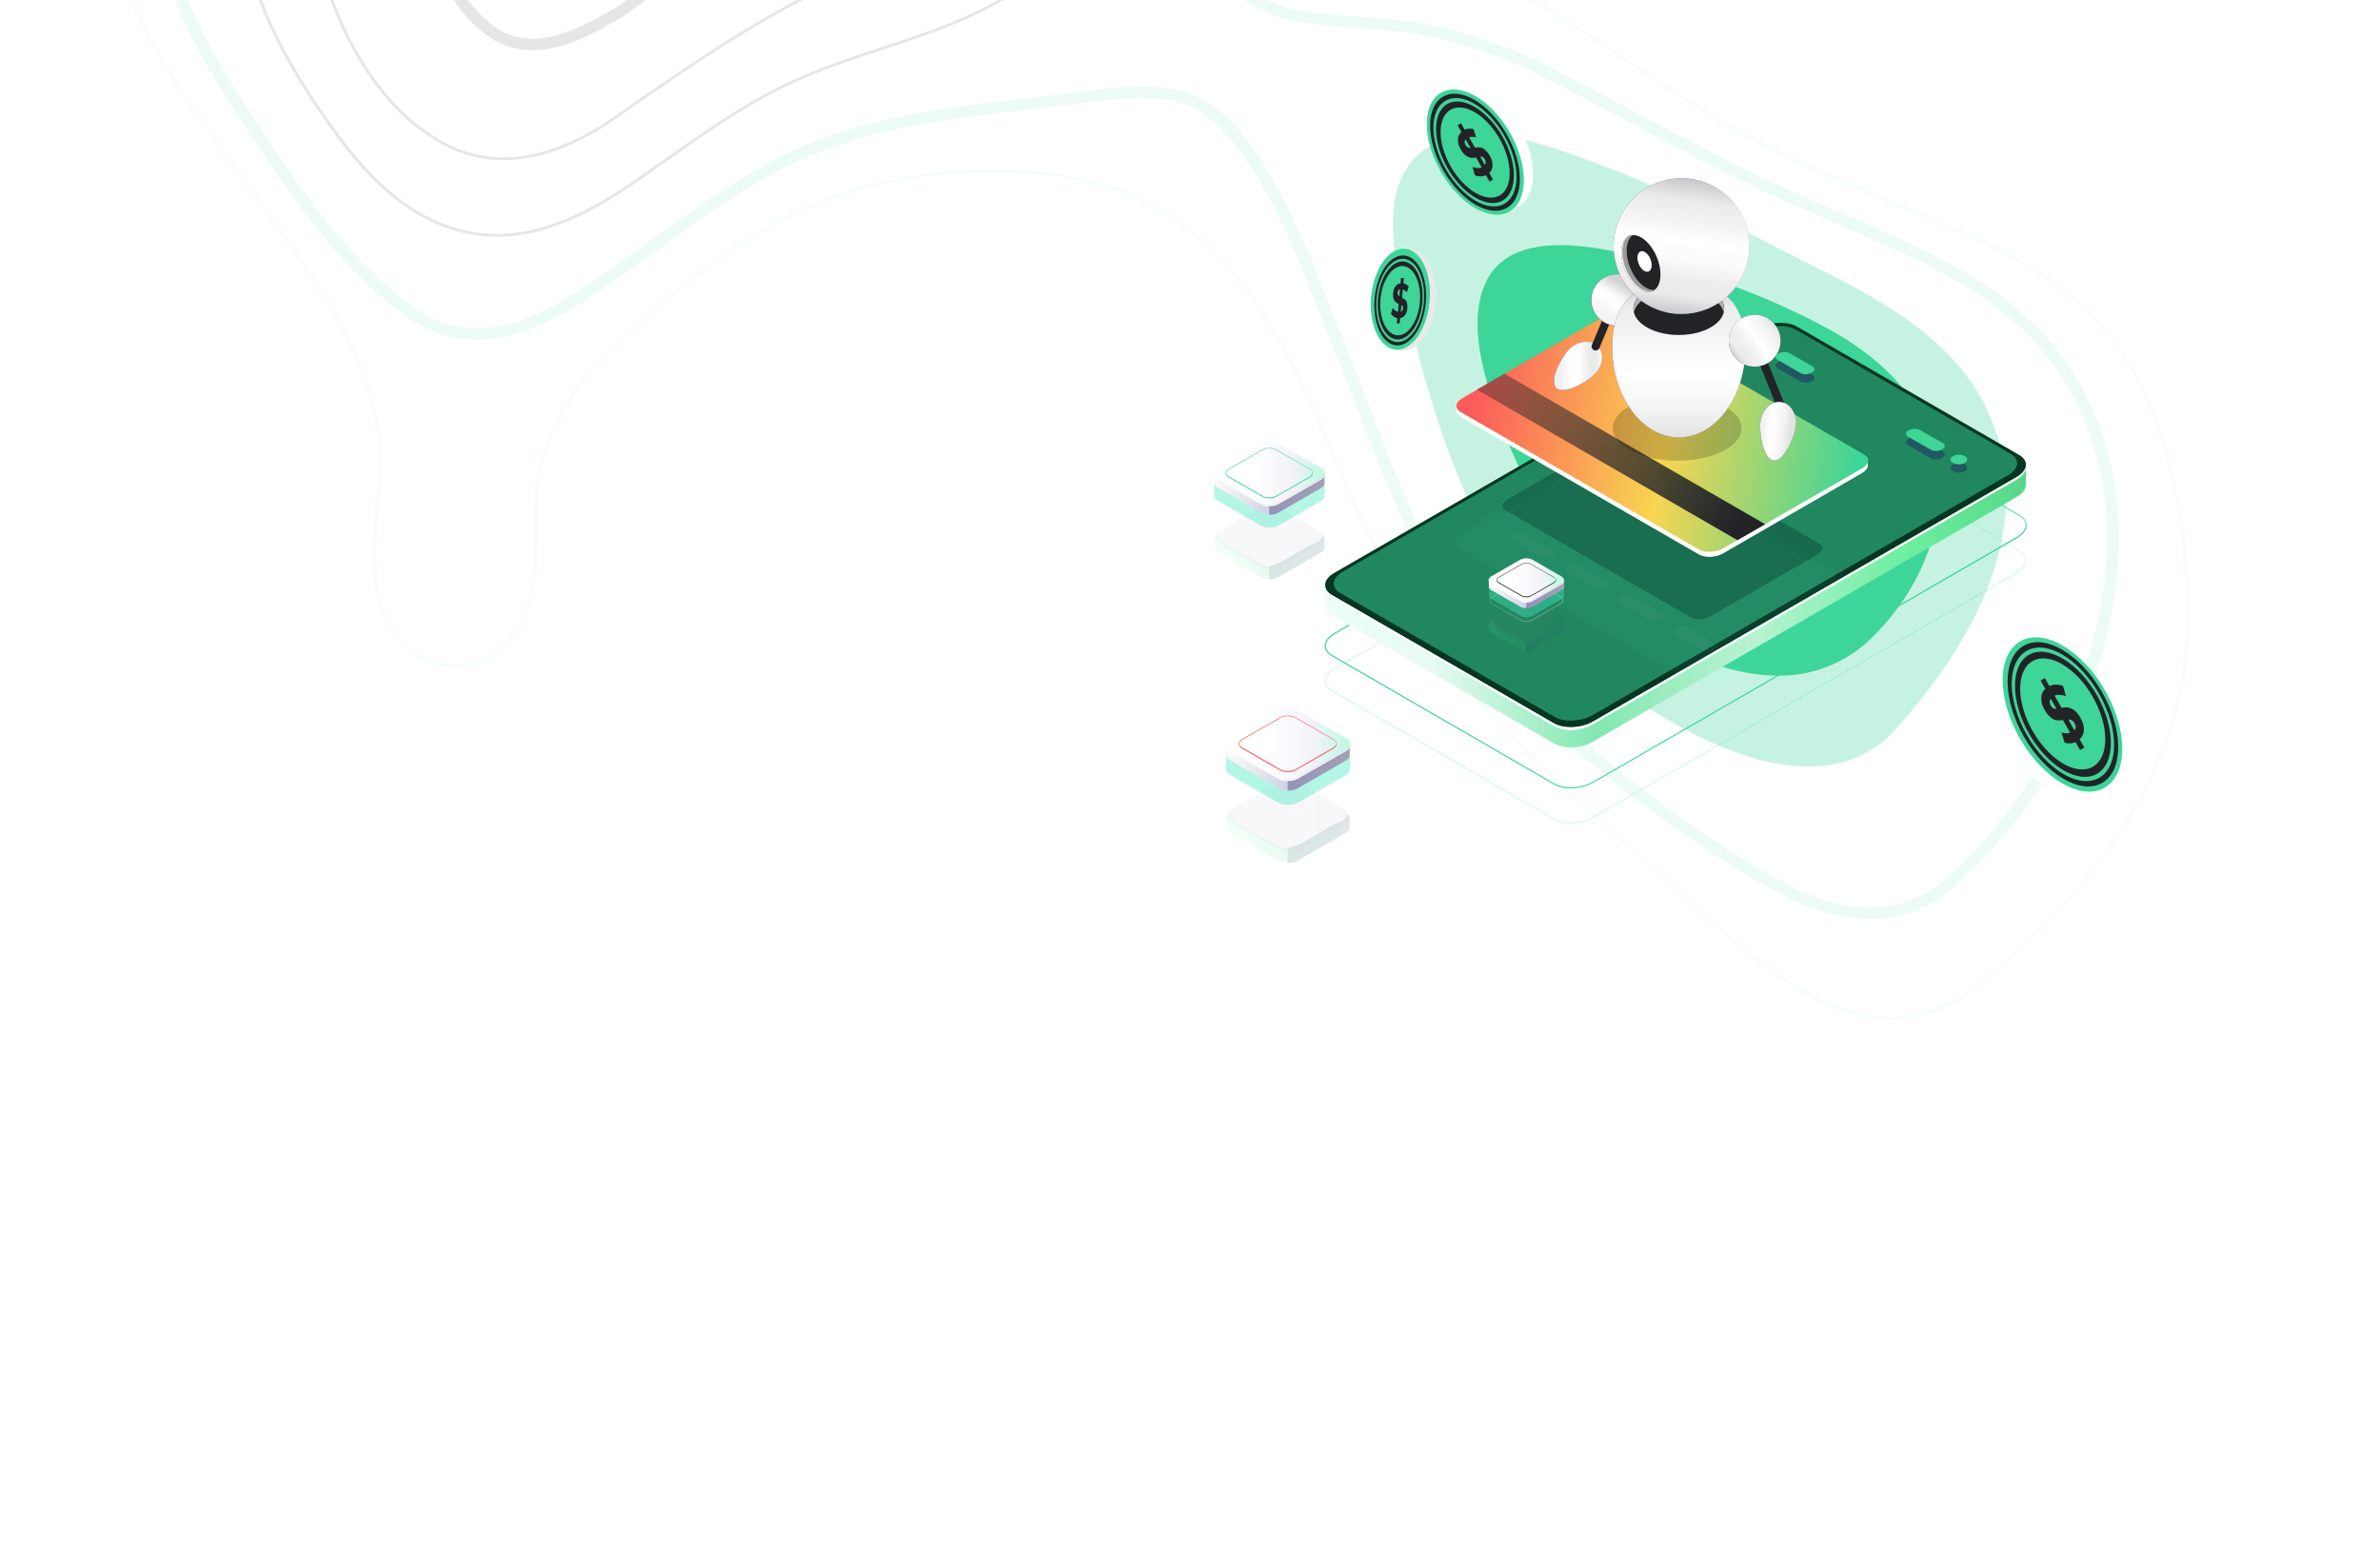 <svg width="1829" height="1192" viewBox="0 0 1829 1192" fill="none" xmlns="http://www.w3.org/2000/svg">
    <path fill-rule="evenodd" clip-rule="evenodd" d="M475.361 4.436C494.698 -10.01 515.138 -23.655 534.914 -36.837C556.818 -51.422 579.455 -66.516 600.495 -82.665C621.266 -98.607 653.994 -131.8 639.88 -174.975C637.545 -182.113 634.266 -189.209 630.117 -196.017C598.577 -247.784 516.78 -283.329 451.5 -273.642C366.335 -260.986 338.403 -157.399 335.324 -98.182C334.036 -73.329 336.295 -37.464 354.433 -7.694C361.193 3.401 369.748 12.822 379.818 20.277C408.43 41.439 444.118 23.239 475.361 4.436ZM638.034 -200.378C638.048 -200.355 638.048 -200.355 638.048 -200.355C642.539 -192.983 646.085 -185.322 648.613 -177.577C664.331 -129.534 628.806 -93.298 606.229 -75.972C584.943 -59.64 562.183 -44.458 540.168 -29.783C520.43 -16.622 500.016 -3.021 480.822 11.327L480.444 11.583C454.209 27.38 410.307 53.841 374.16 27.091C363.158 18.94 353.85 8.704 346.503 -3.355C327.271 -34.919 324.841 -72.551 326.196 -98.548C329.405 -160.397 359.123 -268.659 450.142 -282.164C518.771 -292.359 604.822 -254.889 638.034 -200.378Z" fill="black" fill-opacity="0.1"/>
    <path fill-rule="evenodd" clip-rule="evenodd" d="M1081.8 464.626C1087.38 473.795 1093.21 482.644 1099.15 490.888C1139.52 547.154 1190.26 594.316 1234.59 633.027C1248.68 645.321 1262.76 658.394 1276.39 671.024C1309.17 701.447 1343.08 732.893 1380.91 757.558C1412.47 778.122 1460.42 795.816 1509.65 763.295C1588.83 702.604 1682.75 602.162 1680.25 468.467C1678.92 397.95 1665.38 337.396 1640.04 288.469C1638.18 284.887 1636.18 281.31 1634.07 277.852C1609.14 236.922 1567.37 204.921 1502.63 177.14C1488.9 171.26 1474.92 165.459 1461.43 159.835C1415.15 140.609 1367.29 120.729 1323.11 94.854C1299.57 81.045 1276.46 65.486 1254.12 50.442C1222.41 29.087 1189.64 6.998 1154.98 -10.429C1139.43 -18.258 1123.01 -25.416 1107.16 -32.337C1066.46 -50.088 1024.37 -68.436 992.192 -100.008C975.688 -116.185 960.934 -135.297 945.809 -160.12C934.169 -179.225 923.714 -199.433 913.612 -218.994C906.219 -233.253 898.608 -248.006 890.65 -262.025C887.272 -267.999 884.044 -273.502 880.791 -278.841C859.124 -314.403 823.582 -364.447 765.465 -388.344C727.419 -403.978 685.443 -409.196 644.823 -414.226C629.144 -416.17 612.934 -418.189 597.218 -420.775C580.846 -423.476 564.23 -426.579 548.154 -429.591C502.937 -438.069 456.17 -446.835 409.241 -447.336C347.174 -447.97 291.914 -422.356 245.04 -371.189C202.76 -325.047 161.646 -271.533 122.825 -212.124C90.392 -162.469 77.347 -113.523 84.089 -66.601C89.787 -26.891 105.06 12.307 132.145 56.762C149.786 85.716 170.647 113.997 190.835 141.359C210.926 168.607 231.709 196.781 249.205 225.498C255.504 235.836 260.973 245.542 265.947 255.211C280.535 283.63 289.101 309.46 292.102 334.141C294.375 352.863 292.636 371.773 290.954 390.067C289.878 401.87 288.758 414.082 288.73 426.102C288.67 449.481 292.804 467.66 301.344 481.677C304.954 487.603 309.415 492.856 314.623 497.284C335.907 515.405 364.174 515.238 384.963 496.843C410.604 474.173 410.7 435.861 410.761 402.048C410.783 394.976 410.803 388.3 411.053 381.973C412.812 337.213 438.535 293.356 489.672 247.886C533.066 209.283 592.063 162.519 663.648 143.251C725.049 126.737 791.847 125.83 846.904 140.781C898.306 154.726 940.719 190.092 976.557 248.912C997.528 283.332 1013.8 321.364 1026.89 351.927C1042.9 389.335 1059.49 428.013 1081.8 464.626ZM1636.04 276.764C1636.04 276.764 1636.04 276.764 1636.05 276.773C1638.18 280.276 1640.22 283.881 1642.1 287.511C1667.6 336.716 1681.2 397.587 1682.53 468.412C1685.06 602.979 1590.66 703.981 1511.01 765.023C1460.64 798.302 1411.75 780.291 1379.6 759.338C1341.61 734.578 1307.63 703.062 1274.78 672.565C1261.16 659.956 1247.09 646.891 1233.03 634.615C1188.63 595.814 1137.75 548.557 1097.24 492.11C1091.29 483.811 1085.42 474.93 1079.81 465.713C1057.42 428.975 1040.82 390.219 1024.76 352.737C1011.71 322.249 995.464 284.294 974.569 250C939.039 191.684 897.079 156.643 846.262 142.863C791.597 128.014 725.267 128.911 664.264 145.327C593.158 164.461 534.439 211.014 491.232 249.445C440.563 294.511 415.078 337.882 413.334 382.04C413.093 388.332 413.072 394.989 413.05 402.042C412.972 436.289 412.893 475.106 386.525 498.422C364.803 517.613 335.293 517.808 313.079 498.891C307.701 494.308 303.084 488.883 299.356 482.765C290.612 468.414 286.389 449.879 286.445 426.116C286.461 413.993 287.591 401.736 288.683 389.895C290.352 371.707 292.074 352.915 289.833 334.414C286.861 309.963 278.382 284.383 263.892 256.167C258.955 246.557 253.496 236.866 247.228 226.579C229.777 197.937 209.016 169.8 188.942 142.582C168.745 115.205 147.844 86.878 130.157 57.849C102.919 13.143 87.558 -26.305 81.826 -66.303C75.018 -113.712 88.164 -163.159 120.872 -213.26C159.758 -272.774 200.953 -326.382 243.31 -372.605C290.659 -424.27 346.499 -450.142 409.283 -449.485C456.409 -448.994 503.284 -440.217 548.612 -431.72C564.667 -428.707 581.286 -425.596 597.626 -422.907C613.289 -420.321 629.492 -418.318 645.143 -416.379C685.913 -411.312 728.05 -406.094 766.372 -390.314C825.134 -366.166 860.934 -315.73 882.755 -279.916C886.018 -274.561 889.274 -269.045 892.67 -263.061C900.626 -248.992 908.274 -234.229 915.654 -219.943C925.757 -200.432 936.203 -180.239 947.797 -161.208C962.831 -136.533 977.463 -117.572 993.835 -101.491C1025.73 -70.221 1067.61 -51.953 1108.13 -34.291C1124.02 -27.361 1140.46 -20.196 1156.07 -12.344C1190.85 5.168 1223.69 27.292 1255.47 48.677C1277.78 63.707 1300.83 79.235 1324.34 93.007C1368.39 118.813 1416.15 138.664 1462.35 157.872C1475.88 163.471 1489.85 169.299 1503.58 175.186C1568.77 203.155 1610.86 235.435 1636.04 276.764Z" fill="#3DD598" fill-opacity="0.05"/>
    <path fill-rule="evenodd" clip-rule="evenodd" d="M1487.64 681.485C1572.79 610.525 1624.28 499.529 1618.76 398.655C1616.67 360.745 1605.8 324.609 1587.27 294.193C1575.76 275.3 1561.31 258.486 1544.31 244.242C1506.57 212.545 1458.61 191.99 1412.22 172.089C1398.85 166.363 1385.02 160.435 1371.79 154.378C1330.05 135.282 1289.02 113.419 1249.34 92.268C1227.57 80.68 1205.07 68.684 1182.77 57.32C1156.12 43.745 1126.85 33.697 1095.78 27.436C1078.73 23.993 1060.86 22.682 1043.57 21.405C1027.75 20.238 1011.39 19.02 995.392 16.2C967.833 11.322 946.287 -4.421 929.532 -31.92C918.462 -50.09 910.8 -70.796 903.385 -90.798C900.618 -98.29 897.978 -105.349 895.247 -112.16C878.5 -153.621 861.206 -196.499 837.55 -235.325C825.961 -254.345 813.88 -270.759 800.639 -285.502C779.183 -309.383 754.984 -328.173 728.681 -341.353C710.024 -350.707 689.32 -356.337 669.328 -361.774C659.298 -364.503 648.95 -367.335 638.881 -370.595C621.163 -376.339 602.046 -379.533 583.534 -382.623C573.265 -384.354 562.64 -386.127 552.347 -388.318C548.499 -389.162 544.637 -389.979 540.773 -390.804C512.111 -396.992 482.449 -403.383 452.814 -406.385C407.385 -411.005 342.296 -407.307 290.207 -363.47C251.367 -330.778 223.246 -286.856 196.054 -244.379C190.908 -236.336 185.577 -228.004 180.31 -219.993C152.555 -177.662 124.567 -127.076 127.641 -72.6C129.955 -31.164 144.976 10.254 176.317 61.694C181.645 70.438 187.655 79.836 194.713 90.455L198.475 96.121C231.885 146.409 266.421 198.418 316.136 234.962C367.306 272.593 418.451 242.728 466.468 208.922C475.861 202.313 485.53 195.287 494.888 188.511C537.843 157.375 582.246 125.181 631.735 106.559C680.971 88.027 735.285 81.769 787.819 75.745C796.952 74.685 806.065 73.635 815.064 72.529C819.121 72.026 823.212 71.494 827.349 70.957C850.041 67.973 873.495 64.897 896.18 67.588C927.657 71.319 946.687 92.019 961.14 111.781C965.729 118.049 970.232 124.809 974.536 131.875C993.896 163.65 1007.69 199.012 1021.02 233.196C1024.9 243.139 1028.91 253.424 1032.97 263.328C1039.67 279.756 1046.18 296.68 1052.49 313.024C1068.52 354.662 1085.11 397.68 1106.5 437.383C1109.68 443.324 1113.11 449.287 1116.66 455.113C1142.87 498.136 1178.19 537.818 1224.59 576.444C1274.92 618.316 1321.47 650.912 1366.89 676.104C1414.3 702.402 1454.93 704.21 1487.64 681.485ZM1595.25 289.815L1595.25 289.824C1614.49 321.396 1625.79 358.844 1627.94 398.088C1630.77 450.041 1619.38 504.854 1594.97 556.622C1571.15 607.188 1536.06 652.633 1493.5 688.042L1493.19 688.285C1457.2 713.409 1413.1 711.81 1362.14 683.554C1316.22 658.085 1269.21 625.169 1218.46 582.933C1171.3 543.696 1135.38 503.32 1108.67 459.484C1105.05 453.532 1101.56 447.433 1098.28 441.375C1076.66 401.208 1059.97 357.939 1043.83 316.077C1037.56 299.752 1031.05 282.883 1024.37 266.524C1020.3 256.558 1016.29 246.241 1012.4 236.268C999.188 202.412 985.529 167.399 966.548 136.245C962.365 129.38 957.989 122.827 953.541 116.748C940.228 98.522 922.82 79.469 894.906 76.157C873.415 73.612 850.579 76.606 828.5 79.501C824.338 80.042 820.204 80.587 816.12 81.086C807.096 82.195 797.983 83.245 788.8 84.304C736.864 90.277 683.147 96.445 635.05 114.571C586.766 132.75 542.887 164.559 500.439 195.328C491.052 202.121 481.356 209.162 471.903 215.803C423.259 250.071 366.658 283.158 310.41 241.804C259.448 204.324 224.49 151.688 190.673 100.774L186.903 95.113C179.788 84.407 173.713 74.897 168.331 66.063C136.251 13.411 120.866 -29.17 118.458 -72.025C115.271 -128.875 143.989 -180.975 172.503 -224.442C177.744 -232.438 183.058 -240.731 188.204 -248.755C215.753 -291.782 244.238 -336.288 284.126 -369.869C327.388 -406.272 386.117 -421.86 453.936 -414.969C484.104 -411.913 514.013 -405.45 542.959 -399.22C546.791 -398.407 550.655 -397.581 554.502 -396.746C564.583 -394.607 575.099 -392.844 585.274 -391.141C604.11 -387.981 623.608 -384.71 641.981 -378.772C651.841 -375.565 662.091 -372.768 671.997 -370.07C692.454 -364.502 713.602 -358.731 733.088 -348.992C760.398 -335.297 785.52 -315.838 807.699 -291.15C821.307 -275.976 833.689 -259.155 845.544 -239.698C869.556 -200.288 886.982 -157.107 903.842 -115.323C906.625 -108.392 909.264 -101.284 912.062 -93.74C919.357 -74.106 926.885 -53.781 937.536 -36.299C953.114 -10.731 972.084 3.255 997.225 7.701C1012.73 10.451 1028.86 11.641 1044.44 12.791C1062.01 14.09 1080.19 15.432 1097.85 18.988C1129.77 25.416 1159.83 35.757 1187.23 49.72C1209.62 61.125 1232.16 73.13 1253.96 84.74C1293.52 105.824 1334.44 127.621 1375.91 146.612C1389.04 152.617 1402.83 158.517 1416.13 164.231C1463.14 184.382 1511.73 205.221 1550.5 237.763C1568.2 252.618 1583.26 270.136 1595.25 289.815Z" fill="#3DD598" fill-opacity="0.1"/>
    <path fill-rule="evenodd" clip-rule="evenodd" d="M231.414 60.539C240.253 75.046 250.39 89.95 262.384 106.082C294.658 149.478 328.583 173.211 366.116 178.635C412.205 185.281 454.697 161.045 486.569 139.198C494.951 133.425 503.336 127.533 511.446 121.82C545.84 97.564 578.327 74.679 617.459 57.927C637.003 49.549 657.666 42.733 677.654 36.149C714.129 24.134 751.844 11.688 783.813 -10.607C858.174 -76.813 801.426 -184.632 782.253 -216.101C780.003 -219.794 777.667 -223.46 775.294 -227.017C710.439 -324.221 584.552 -357.014 495.499 -373.233C419.937 -386.983 364.166 -376.614 319.98 -340.603C275.715 -304.559 243.059 -248.622 216.951 -198.66C188.987 -145.141 179.968 -88.875 190.872 -35.983C197.16 -5.486 210.42 26.082 231.414 60.539ZM784.239 -217.187C805.883 -181.662 819.458 -143.868 822.45 -110.816C826.28 -68.61 813.779 -34.349 785.269 -8.971C752.924 13.629 715.035 26.101 678.392 38.178C658.457 44.763 637.84 51.553 618.383 59.884C579.494 76.552 547.092 99.371 512.801 123.541C504.69 129.254 496.305 135.167 487.905 140.929C455.673 163.023 412.673 187.537 365.756 180.76C327.589 175.258 293.157 151.238 260.514 107.342C248.465 91.141 238.31 76.208 229.426 61.627C208.301 26.955 194.958 -4.835 188.624 -35.555C177.621 -88.926 186.711 -145.656 214.903 -199.616C241.118 -249.755 273.926 -305.924 318.483 -342.246C363.256 -378.717 419.642 -389.244 495.949 -375.338C585.418 -359.061 711.904 -326.081 777.237 -228.179C779.63 -224.584 781.975 -220.903 784.239 -217.187Z" fill="black" fill-opacity="0.1"/>
    <path fill-rule="evenodd" clip-rule="evenodd" d="M278.462 46.289C297.161 76.978 319.814 98.918 345.822 111.517C380.031 128.065 419.395 122.757 462.816 95.737C468.177 92.033 473.567 88.313 478.947 84.579C530.361 49.014 583.533 12.221 642.574 -14.988C701.556 -42.164 732.409 -74.905 736.891 -115.092C740.431 -146.625 733.721 -176.536 716.975 -204.022C667.197 -285.722 548.522 -319.553 513.309 -327.986C442.988 -344.821 391.746 -338.71 352.068 -308.765C312.254 -278.726 277.41 -225.983 256.459 -164.069C237.365 -107.679 237.479 -50.496 256.76 1.283C262.752 17.347 270.058 32.494 278.462 46.289ZM718.948 -205.13C718.962 -205.108 718.948 -205.13 718.962 -205.108C735.952 -177.222 742.749 -146.874 739.18 -114.89C734.591 -73.873 703.319 -40.567 643.57 -13.04C584.71 14.089 533.987 49.177 480.292 86.325C474.902 90.046 469.512 93.766 464.108 97.504C419.902 125.011 379.754 130.373 344.754 113.427C318.37 100.648 295.394 78.43 276.475 47.377C267.993 33.457 260.638 18.188 254.612 2.024C235.155 -50.213 235.038 -107.88 254.287 -164.709C275.355 -227.033 310.484 -280.15 350.645 -310.448C390.938 -340.849 442.806 -347.084 513.891 -330.084C549.29 -321.595 668.745 -287.527 718.948 -205.13Z" fill="black" fill-opacity="0.1"/>
    <path fill-rule="evenodd" clip-rule="evenodd" d="M1154.03 433.424C1154.97 434.962 1155.92 436.481 1156.87 438.007C1187.13 486.137 1232.8 526.917 1292.59 559.218C1360.85 596.105 1413.93 598.782 1450.32 567.213C1497.87 516.953 1571.42 417.814 1529.02 319.216C1526.34 313.002 1523.18 306.878 1519.61 301.031C1493.41 258.031 1446.7 230.789 1400.13 207.748C1384.72 200.13 1369.13 192.063 1354.08 184.263C1315.38 164.207 1275.4 143.47 1233.85 128.157C1231 127.119 1228.06 126.008 1225 124.862C1187.11 110.668 1135.21 91.217 1099.68 111.67C1054.28 137.82 1072.18 205.203 1084.01 249.797C1085.05 253.638 1086.02 257.293 1086.89 260.697C1098.65 306.826 1118.39 374.921 1154.03 433.424Z" fill="#3DD598" fill-opacity="0.29"/>
    <path fill-rule="evenodd" clip-rule="evenodd" d="M1205.87 424.468C1242.01 471.721 1304.45 521.4 1371.33 519.115C1394.95 518.291 1417.78 508.963 1435.59 492.839C1471.71 458.77 1491.68 414.352 1490.39 371.003C1489.66 346.106 1481.23 322.965 1465.35 302.199C1465.34 302.192 1465.34 302.192 1465.34 302.192C1451.38 283.934 1431.9 267.753 1407.48 254.096C1360.97 228.123 1300.66 206.024 1241.96 193.489C1187.85 181.952 1154.13 189.943 1141.7 217.247C1129.3 244.524 1137.65 279.038 1147.47 309.187C1157.51 340.077 1171.68 370.816 1189.58 400.569C1194.38 408.58 1199.87 416.619 1205.87 424.468Z" fill="#3DD598"/>
    <path fill-rule="evenodd" clip-rule="evenodd" d="M1379.92 391.719C1408.88 366.691 1403.93 332.725 1389.63 309.25C1385.51 302.486 1380.43 296.176 1374.56 290.465C1351.14 267.781 1300.09 240.758 1264.97 254.779C1254.31 259.031 1246.96 266.436 1243.1 276.784C1233.22 303.264 1248.33 341.092 1257.73 357.38C1258.22 358.221 1258.7 359.055 1259.21 359.878C1272.5 381.697 1291.37 397.026 1313.8 404.212C1337.9 411.946 1356.66 402.922 1378.39 392.465L1379.92 391.719Z" fill="black" fill-opacity="0.1"/>
    <path d="M1207.22 605.783C1202.4 605.783 1197.57 604.855 1194.23 602.815L1023.38 504.124C1020.04 502.083 1018 499.486 1018 496.332C1018 492.622 1020.78 489.097 1025.42 486.315L1351.17 298.394C1360.08 293.2 1373.44 292.643 1381.23 297.095L1552.08 395.786C1555.42 397.827 1557.46 400.424 1557.46 403.578C1557.46 407.288 1554.68 410.812 1550.04 413.595L1224.29 601.516C1219.28 604.299 1213.16 605.783 1207.22 605.783ZM1194.6 602.073C1202.03 606.339 1215.2 605.783 1223.92 600.774L1549.67 412.668C1554.12 410.07 1556.72 406.731 1556.72 403.392C1556.72 400.609 1555.05 398.198 1551.71 396.343L1380.86 297.652C1373.44 293.385 1360.26 293.942 1351.55 298.95L1025.98 487.057C1021.52 489.654 1018.93 492.993 1018.93 496.332C1018.93 499.115 1020.6 501.527 1023.94 503.382L1194.6 602.073Z" fill="#3DD598"/>
    <path d="M1207.22 632.783C1202.4 632.783 1197.57 631.855 1194.23 629.815L1023.38 531.124C1020.04 529.083 1018 526.486 1018 523.332C1018 519.622 1020.78 516.097 1025.42 513.315L1351.17 325.394C1360.08 320.2 1373.44 319.643 1381.23 324.095L1552.08 422.786C1555.42 424.827 1557.46 427.424 1557.46 430.578C1557.46 434.288 1554.68 437.812 1550.04 440.595L1224.29 628.516C1219.28 631.299 1213.16 632.783 1207.22 632.783ZM1194.6 629.073C1202.03 633.339 1215.2 632.783 1223.92 627.774L1549.67 439.668C1554.12 437.07 1556.72 433.731 1556.72 430.392C1556.72 427.609 1555.05 425.198 1551.71 423.343L1380.86 324.652C1373.44 320.385 1360.26 320.942 1351.55 325.95L1025.98 514.057C1021.52 516.654 1018.93 519.993 1018.93 523.332C1018.93 526.115 1020.6 528.527 1023.94 530.382L1194.6 629.073Z" fill="#3DD598" fill-opacity="0.21"/>
    <path d="M1556.78 357.227L1532.29 361.494L1380.92 274.119C1373.31 269.667 1360.14 270.223 1351.23 275.417L1061.65 442.376L1018.25 449.796V465.193C1018.25 467.976 1019.91 470.759 1023.44 472.614L1194.29 571.305C1201.9 575.757 1215.07 575.2 1223.97 570.006L1549.73 381.9C1554.37 379.117 1556.96 375.778 1556.96 372.439V357.227H1556.78Z" fill="url(#paint0_linear)"/>
    <path d="M1194.29 555.907L1023.44 457.216C1015.83 452.764 1016.76 445.158 1025.48 440.15L1351.23 252.229C1359.95 247.22 1373.31 246.663 1380.92 250.93L1551.77 349.621C1559.38 354.073 1558.45 361.679 1549.73 366.688L1223.97 554.609C1215.07 559.803 1201.9 560.36 1194.29 555.907Z" fill="#053622"/>
    <path d="M1549.54 366.689L1223.97 554.61C1215.26 559.618 1201.9 560.175 1194.29 555.908L1023.44 457.217C1020.47 455.548 1018.8 453.136 1018.43 450.724C1017.87 453.878 1019.54 457.032 1023.44 459.258L1194.29 557.949C1201.9 562.401 1215.07 561.844 1223.97 556.65L1549.73 368.544C1554.92 365.576 1557.33 361.494 1556.96 357.97C1556.41 361.123 1554 364.092 1549.54 366.689Z" fill="white"/>
    <path opacity="0.51" d="M1194.72 550.843L1029.99 455.677C1022.57 451.41 1023.5 443.99 1032.03 439.166L1351.66 254.585C1360.2 249.762 1373 249.205 1380.42 253.472L1545.15 348.638C1552.57 352.905 1551.64 360.325 1543.11 365.148L1223.48 549.73C1214.76 554.553 1201.96 555.11 1194.72 550.843Z" fill="#3DD598"/>
    <g opacity="0.3">
        <g opacity="0.3">
            <path opacity="0.3" d="M1435.58 455.89L1433.17 455.519C1432.98 455.334 1432.61 455.148 1432.43 454.963L1249.14 349.222C1244.32 346.44 1236.16 346.811 1230.59 349.964L1123.74 411.739C1122.26 412.481 1121.14 413.408 1120.4 414.522L1119.1 414.15V417.861C1119.1 419.53 1120.22 421.2 1122.26 422.498L1305.54 528.239C1310.36 531.021 1318.52 530.65 1324.09 527.497L1430.94 465.722C1433.91 463.867 1435.58 461.641 1435.4 459.6V455.89H1435.58Z" fill="#9FFFF8"/>
            <path opacity="0.3" d="M1305.72 524.343L1122.44 418.603C1117.62 415.82 1118.36 411.183 1123.74 408.029L1230.59 346.254C1235.97 343.101 1244.32 342.73 1249.14 345.512L1432.43 451.253C1437.25 454.035 1436.51 458.673 1431.13 461.827L1324.09 523.601C1318.71 526.755 1310.36 527.126 1305.72 524.343Z" fill="#42E8E0"/>
        </g>
        <g opacity="0.3">
            <path opacity="0.3" d="M1184.77 428.064L1162.14 415.078C1160.1 413.78 1160.29 411.739 1162.7 410.255C1165.11 408.771 1168.82 408.771 1170.86 409.884L1193.49 422.87C1195.53 424.168 1195.35 426.209 1192.93 427.693C1190.52 429.177 1187 429.177 1184.77 428.064Z" fill="white"/>
            <path opacity="0.3" d="M1226.51 452.18L1203.88 439.195C1201.84 437.896 1202.02 435.856 1204.44 434.371C1206.85 432.887 1210.56 432.887 1212.6 434L1235.23 446.986C1237.27 448.285 1237.09 450.325 1234.67 451.809C1232.45 453.293 1228.74 453.293 1226.51 452.18Z" fill="white"/>
            <path opacity="0.3" d="M1268.25 476.297L1245.62 463.311C1243.58 462.012 1243.76 459.972 1246.18 458.488C1248.59 457.004 1252.3 457.004 1254.34 458.117L1276.97 471.102C1279.01 472.401 1278.83 474.441 1276.41 475.926C1274.19 477.224 1270.48 477.41 1268.25 476.297Z" fill="white"/>
            <path opacity="0.3" d="M1310.18 500.413L1287.54 487.427C1285.5 486.129 1285.69 484.088 1288.1 482.604C1290.51 481.12 1294.22 481.12 1296.26 482.233L1318.9 495.219C1320.94 496.517 1320.75 498.558 1318.34 500.042C1315.93 501.34 1312.22 501.526 1310.18 500.413Z" fill="white"/>
        </g>
    </g>
    <path opacity="0.4" d="M1509.97 362.023C1507.37 363.507 1503.29 363.507 1500.88 362.023C1498.28 360.539 1498.28 358.127 1500.88 356.829C1503.48 355.345 1507.56 355.345 1509.97 356.829C1512.38 358.313 1512.38 360.725 1509.97 362.023Z" fill="#24126A"/>
    <path opacity="0.4" d="M1475.28 336.794L1493.09 346.997C1495.31 348.296 1494.94 350.522 1492.53 351.82C1489.93 353.305 1486.22 353.49 1484 352.191L1466.19 341.988C1463.96 340.69 1464.33 338.464 1466.74 337.165C1469.16 335.681 1473.05 335.496 1475.28 336.794Z" fill="#24126A"/>
    <path opacity="0.4" d="M1375.1 277.802L1392.91 288.005C1395.14 289.303 1394.77 291.529 1392.36 292.828C1389.76 294.312 1386.05 294.497 1383.82 293.199L1366.01 282.996C1363.79 281.697 1364.16 279.471 1366.57 278.173C1368.98 276.688 1372.88 276.503 1375.1 277.802Z" fill="#24126A"/>
    <path d="M1509.97 355.715C1507.37 357.2 1503.29 357.2 1500.88 355.715C1498.28 354.231 1498.28 351.82 1500.88 350.521C1503.48 349.037 1507.56 349.037 1509.97 350.521C1512.38 351.82 1512.38 354.231 1509.97 355.715Z" fill="#3DD598"/>
    <path d="M1475.28 330.301L1493.09 340.504C1495.31 341.803 1494.94 344.029 1492.53 345.327C1489.93 346.812 1486.22 346.997 1484 345.698L1466.19 335.495C1463.96 334.197 1464.33 331.971 1466.74 330.672C1469.16 329.374 1473.05 329.188 1475.28 330.301Z" fill="#3DD598"/>
    <path d="M1375.1 271.309L1392.91 281.512C1395.14 282.81 1394.77 285.037 1392.36 286.335C1389.76 287.819 1386.05 288.005 1383.82 286.706L1366.01 276.503C1363.79 275.205 1364.16 272.978 1366.57 271.68C1368.98 270.196 1372.88 270.01 1375.1 271.309Z" fill="#3DD598"/>
    <g opacity="0.3">
        <path opacity="0.3" d="M1201.89 483.467V478.401L1200.54 477.613C1200.2 479.977 1197.38 481.553 1195.02 481.891L1179.04 491.234L1172.06 493.71L1149.88 482.229L1150.44 481.891C1148.53 480.99 1147.52 478.964 1146.5 477.163L1145.04 478.064L1144.14 478.289V483.467C1144.14 484.48 1144.82 485.493 1146.05 486.168L1168.34 499.001C1170.93 500.464 1175.21 500.464 1177.8 499.001L1200.09 486.168C1201.32 485.38 1202 484.48 1202 483.467C1201.89 483.579 1201.89 483.579 1201.89 483.467Z" fill="url(#paint1_linear)"/>
        <path opacity="0.3" d="M1194.91 482.004L1178.92 491.347L1172.84 493.486V500.352C1174.53 500.352 1176.22 500.015 1177.57 499.227L1199.86 486.394C1201.1 485.606 1201.77 484.705 1201.77 483.692V483.58V478.514L1200.54 477.839H1200.42C1200.09 480.09 1197.27 481.666 1194.91 482.004Z" fill="#0F054C"/>
        <g opacity="0.3">
            <path opacity="0.3" d="M1168.23 494.048L1145.94 481.215C1143.35 479.752 1143.35 477.276 1145.94 475.7L1168.23 462.867C1170.82 461.404 1175.1 461.404 1177.69 462.867L1199.97 475.7C1202.56 477.163 1202.56 479.639 1199.97 481.215L1177.69 494.048C1175.1 495.511 1170.82 495.511 1168.23 494.048Z" fill="url(#paint2_linear)"/>
        </g>
        <g opacity="0.3">
            <path opacity="0.3" d="M1168.23 494.048L1145.94 481.215C1143.35 479.752 1143.35 477.276 1145.94 475.7L1168.23 462.867C1170.82 461.404 1175.1 461.404 1177.69 462.867L1199.97 475.7C1202.56 477.163 1202.56 479.639 1199.97 481.215L1177.69 494.048C1175.1 495.511 1170.82 495.511 1168.23 494.048Z" fill="#0F054C"/>
        </g>
    </g>
    <path d="M1172.96 477.839C1171.38 477.839 1169.92 477.501 1168.79 476.826L1146.5 463.993C1145.38 463.318 1144.7 462.418 1144.7 461.404C1144.7 460.391 1145.38 459.491 1146.5 458.815L1168.79 445.983C1171.16 444.632 1174.87 444.632 1177.23 445.983L1199.52 458.815C1200.65 459.491 1201.32 460.391 1201.32 461.404C1201.32 462.418 1200.65 463.318 1199.52 463.993L1177.23 476.826C1176 477.501 1174.42 477.839 1172.96 477.839ZM1172.96 445.42C1171.49 445.42 1170.03 445.758 1168.9 446.321L1146.62 459.153C1145.6 459.716 1145.04 460.504 1145.04 461.404C1145.04 462.192 1145.6 462.98 1146.62 463.656L1168.9 476.488C1171.16 477.727 1174.65 477.727 1176.9 476.488L1199.19 463.656C1200.2 463.093 1200.76 462.305 1200.76 461.404C1200.76 460.616 1200.2 459.829 1199.19 459.153L1176.9 446.321C1175.77 445.758 1174.42 445.42 1172.96 445.42Z" fill="white" fill-opacity="0.43"/>
    <path opacity="0.4" d="M1201.89 457.451V449.909L1200.54 449.121C1200.2 451.485 1197.38 453.061 1195.02 453.399L1179.04 462.742L1172.06 465.218L1149.88 453.736L1150.44 453.399C1148.53 452.498 1147.52 450.472 1146.5 448.671L1145.04 449.571L1144.14 449.797V457.564C1144.14 458.577 1144.82 459.59 1146.05 460.265L1168.34 473.098C1170.93 474.561 1175.21 474.561 1177.8 473.098L1200.09 460.265C1201.32 459.477 1202 458.577 1202 457.564C1201.89 457.564 1201.89 457.564 1201.89 457.451Z" fill="#42E8C0"/>
    <path d="M1201.89 450.697V445.632L1200.54 444.844C1200.2 447.208 1197.38 448.784 1195.02 449.121L1179.04 458.464L1172.06 460.941L1149.88 449.459L1150.44 449.121C1148.53 448.221 1147.52 446.195 1146.5 444.394L1145.04 445.294L1144.14 445.519V450.697C1144.14 451.71 1144.82 452.723 1146.05 453.399L1168.34 466.231C1170.93 467.695 1175.21 467.695 1177.8 466.231L1200.09 453.399C1201.32 452.611 1202 451.71 1202 450.697C1201.89 450.81 1201.89 450.81 1201.89 450.697Z" fill="url(#paint3_linear)"/>
    <path opacity="0.3" d="M1194.91 449.234L1178.92 458.577L1172.84 460.716V467.583C1174.53 467.583 1176.22 467.245 1177.57 466.457L1199.86 453.624C1201.1 452.836 1201.77 451.936 1201.77 450.923V450.81V445.745L1200.54 445.069H1200.42C1200.09 447.321 1197.27 448.897 1194.91 449.234Z" fill="#0F054C"/>
    <path d="M1168.23 461.279L1145.94 448.446C1143.35 446.983 1143.35 444.506 1145.94 442.93L1168.23 430.098C1170.82 428.634 1175.1 428.634 1177.69 430.098L1199.97 442.93C1202.56 444.393 1202.56 446.87 1199.97 448.333L1177.69 461.279C1175.1 462.742 1170.82 462.742 1168.23 461.279Z" fill="url(#paint4_linear)"/>
    <path d="M1172.96 458.915C1171.61 458.915 1170.26 458.577 1169.13 458.014L1151.68 447.996C1150.67 447.433 1150.11 446.532 1150.11 445.744C1150.11 444.844 1150.67 444.056 1151.68 443.493L1169.13 433.475C1171.27 432.236 1174.65 432.236 1176.67 433.475L1194.12 443.493C1195.13 444.056 1195.7 444.956 1195.7 445.744C1195.7 446.645 1195.13 447.433 1194.12 447.996L1176.67 458.014C1175.66 458.69 1174.31 458.915 1172.96 458.915ZM1172.96 432.799C1171.61 432.799 1170.37 433.137 1169.36 433.7L1151.91 443.718C1151.01 444.281 1150.44 444.956 1150.44 445.632C1150.44 446.42 1151.01 447.095 1151.91 447.545L1169.36 457.564C1171.38 458.69 1174.53 458.69 1176.56 457.564L1194.01 447.545C1194.91 446.983 1195.47 446.307 1195.47 445.632C1195.47 444.844 1194.91 444.168 1194.01 443.718L1176.56 433.7C1175.55 433.137 1174.2 432.799 1172.96 432.799Z" fill="black"/>
    <path d="M1199.97 448.446L1177.69 461.279C1175.1 462.742 1170.82 462.742 1168.23 461.279L1145.94 448.446C1144.82 447.771 1144.14 446.87 1144.03 446.082C1143.92 447.208 1144.48 448.333 1145.94 449.121L1168.23 461.954C1170.82 463.417 1175.1 463.417 1177.69 461.954L1199.97 449.121C1201.44 448.333 1202.11 447.208 1201.89 446.082C1201.78 446.87 1201.1 447.771 1199.97 448.446Z" fill="white"/>
    <path opacity="0.4" d="M1299.42 474.442L1157.13 392.262C1153.42 390.221 1153.98 386.511 1158.24 383.914L1241.35 336.052C1245.62 333.641 1252.11 333.27 1255.64 335.496L1397.92 417.676C1401.63 419.717 1401.08 423.427 1396.81 426.024L1313.7 473.886C1309.43 476.297 1303.13 476.483 1299.42 474.442Z" fill="#094036"/>
    <path d="M1435.58 353.676L1433.17 353.305C1432.98 353.119 1432.61 352.934 1432.43 352.748L1249.14 247.008C1244.32 244.225 1236.16 244.596 1230.59 247.75L1123.74 309.525C1122.26 310.267 1121.14 311.194 1120.4 312.307L1119.1 311.936V315.646C1119.1 317.316 1120.22 318.986 1122.26 320.284L1305.54 426.024C1310.36 428.807 1318.52 428.436 1324.09 425.282L1430.94 363.508C1433.91 361.653 1435.58 359.427 1435.4 357.386V353.676H1435.58Z" fill="white"/>
    <path d="M1305.72 422.314L1122.44 316.574C1117.62 313.791 1118.36 309.153 1123.74 306L1230.59 244.225C1235.97 241.071 1244.32 240.7 1249.14 243.483L1432.43 349.223C1437.25 352.006 1436.51 356.644 1431.13 359.797L1324.09 421.386C1318.71 424.54 1310.36 424.911 1305.72 422.314Z" fill="url(#paint5_linear)"/>
    <path d="M1335.22 415.079L1134.87 299.321L1156.02 287.078L1356.55 402.835L1335.22 415.079Z" fill="url(#paint6_linear)"/>
    <g opacity="0.45" filter="url(#filter0_f)">
        <ellipse cx="1288.83" cy="329" rx="49.5" ry="25" fill="black" fill-opacity="0.42"/>
    </g>
    <path d="M1225.41 287.634C1218.73 294.312 1201.29 303.402 1195.91 298.208C1190.53 292.828 1199.25 275.204 1205.74 268.526C1212.42 261.848 1222.07 260.549 1227.63 265.929C1233.01 271.123 1232.09 280.955 1225.41 287.634Z" fill="url(#paint7_radial)"/>
    <path d="M1225.41 287.634C1218.73 294.312 1201.29 303.402 1195.91 298.208C1190.53 292.828 1199.25 275.204 1205.74 268.526C1212.42 261.848 1222.07 260.549 1227.63 265.929C1233.01 271.123 1232.09 280.955 1225.41 287.634Z" fill="url(#paint8_linear)"/>
    <path d="M1226.33 269.268C1225.96 269.268 1225.59 269.268 1225.04 269.083C1223.37 268.341 1222.62 266.486 1223.37 265.002L1233.2 241.442C1233.94 239.773 1235.79 239.03 1237.28 239.772C1238.95 240.515 1239.69 242.37 1238.95 243.854L1229.12 267.413C1228.75 268.526 1227.45 269.268 1226.33 269.268Z" fill="#222327"/>
    <path d="M1351.3 260.758L1345.46 263.125L1365.85 313.505L1371.7 311.139L1351.3 260.758Z" fill="#222327"/>
    <path d="M1242.66 250.346C1253.62 250.346 1262.51 241.459 1262.51 230.496C1262.51 219.534 1253.62 210.647 1242.66 210.647C1231.7 210.647 1222.81 219.534 1222.81 230.496C1222.81 241.459 1231.7 250.346 1242.66 250.346Z" fill="url(#paint9_radial)"/>
    <path d="M1253.23 213.801C1262.51 219.737 1265.11 231.981 1259.35 241.071C1253.42 250.346 1241.17 252.944 1232.08 247.193C1222.81 241.256 1220.21 229.013 1225.96 219.923C1231.71 210.647 1243.96 208.05 1253.23 213.801Z" fill="url(#paint10_linear)"/>
    <path d="M1341.35 266.486C1341.35 304.886 1318.53 336.051 1290.15 336.051C1261.95 336.051 1238.95 304.886 1238.95 266.486C1238.95 228.085 1261.77 216.583 1290.15 216.583C1318.35 216.583 1341.35 228.085 1341.35 266.486Z" fill="url(#paint11_radial)"/>
    <path d="M1341.35 266.486C1341.35 304.886 1318.53 336.051 1290.15 336.051C1261.95 336.051 1238.95 304.886 1238.95 266.486C1238.95 228.085 1261.77 216.583 1290.15 216.583C1318.35 216.583 1341.35 228.085 1341.35 266.486Z" fill="url(#paint12_linear)"/>
    <path d="M1290.15 257.396C1309.41 257.396 1325.02 248.343 1325.02 237.175C1325.02 226.008 1309.41 216.955 1290.15 216.955C1270.89 216.955 1255.27 226.008 1255.27 237.175C1255.27 248.343 1270.89 257.396 1290.15 257.396Z" fill="#222327"/>
    <path d="M1265.48 228.456C1279.02 220.665 1301.09 220.665 1314.82 228.456C1320.39 231.795 1323.73 235.877 1324.65 239.958C1325.95 234.022 1322.8 227.714 1314.82 223.076C1301.28 215.285 1279.02 215.285 1265.48 223.076C1257.5 227.714 1254.16 234.022 1255.64 239.958C1256.57 235.691 1259.91 231.61 1265.48 228.456Z" fill="#B1B1B1"/>
    <path d="M1270.69 177.351C1276.43 167.414 1276.41 156.659 1270.64 153.329C1264.87 150 1255.55 155.356 1249.81 165.293C1244.07 175.23 1244.1 185.985 1249.86 189.315C1255.63 192.645 1264.96 187.289 1270.69 177.351Z" fill="#BCBEFF"/>
    <path d="M1292.19 241.256C1320.98 241.256 1344.32 217.918 1344.32 189.128C1344.32 160.339 1320.98 137 1292.19 137C1263.4 137 1240.06 160.339 1240.06 189.128C1240.06 217.918 1263.4 241.256 1292.19 241.256Z" fill="url(#paint13_radial)"/>
    <path d="M1292.19 241.256C1320.98 241.256 1344.32 217.918 1344.32 189.128C1344.32 160.339 1320.98 137 1292.19 137C1263.4 137 1240.06 160.339 1240.06 189.128C1240.06 217.918 1263.4 241.256 1292.19 241.256Z" fill="url(#paint14_linear)"/>
    <path d="M1269.86 223.74C1276.57 220.945 1278.06 209.171 1273.18 197.442C1268.29 185.714 1258.89 178.472 1252.18 181.267C1245.46 184.063 1243.98 195.837 1248.86 207.566C1253.74 219.294 1263.14 226.536 1269.86 223.74Z" fill="#222327"/>
    <path d="M1269.19 205.082C1268.63 208.792 1265.85 209.905 1262.88 207.679C1259.91 205.453 1257.87 200.444 1258.43 196.734C1258.98 193.024 1261.77 191.911 1264.73 194.137C1267.7 196.363 1269.74 201.186 1269.19 205.082Z" fill="white"/>
    <path d="M1262.69 219.551C1254.53 213.244 1248.97 199.887 1250.27 189.684C1250.82 185.418 1252.49 182.449 1254.72 180.78C1250.45 181.151 1247.11 184.861 1246.37 191.168C1245.07 201.371 1250.64 214.913 1258.8 221.035C1263.62 224.745 1268.45 225.116 1271.6 222.705C1268.82 223.076 1265.85 221.963 1262.69 219.551Z" fill="#9A9A9A"/>
    <path d="M1259.36 220.664C1251.19 214.357 1245.63 201 1246.93 190.797C1247.48 185.974 1249.52 182.82 1252.31 181.336C1249.15 182.635 1246.93 185.974 1246.18 191.168C1244.89 201.371 1250.45 214.914 1258.61 221.035C1263.07 224.375 1267.33 225.117 1270.49 223.262C1267.52 224.56 1263.44 223.818 1259.36 220.664Z" fill="white"/>
    <path d="M1348.4 281.697C1359.36 281.697 1368.25 272.81 1368.25 261.848C1368.25 250.885 1359.36 241.998 1348.4 241.998C1337.44 241.998 1328.55 250.885 1328.55 261.848C1328.55 272.81 1337.44 281.697 1348.4 281.697Z" fill="url(#paint15_radial)"/>
    <path d="M1348.4 281.697C1359.36 281.697 1368.25 272.81 1368.25 261.848C1368.25 250.885 1359.36 241.998 1348.4 241.998C1337.44 241.998 1328.55 250.885 1328.55 261.848C1328.55 272.81 1337.44 281.697 1348.4 281.697Z" fill="url(#paint16_linear)"/>
    <path d="M1379.94 327.518C1378.82 336.979 1370.47 354.788 1363.05 353.86C1355.45 352.933 1351.74 333.64 1352.85 324.365C1353.96 314.904 1361.01 308.04 1368.43 308.967C1375.85 309.709 1381.05 318.057 1379.94 327.518Z" fill="url(#paint17_radial)"/>
    <path d="M1379.94 327.518C1378.82 336.979 1370.47 354.788 1363.05 353.86C1355.45 352.933 1351.74 333.64 1352.85 324.365C1353.96 314.904 1361.01 308.04 1368.43 308.967C1375.85 309.709 1381.05 318.057 1379.94 327.518Z" fill="url(#paint18_linear)"/>
    <path d="M1094.3 259.472C1104.54 245.132 1106.9 220.55 1099.5 204.635C1095.87 196.598 1090.51 192.344 1084.68 191.713L1078.7 191.241L1079.8 192.186C1075.54 193.289 1071.45 196.441 1067.82 201.641C1057.58 215.98 1055.22 240.563 1062.62 256.478C1065.14 261.993 1068.45 265.775 1072.08 267.666L1071.13 268.769L1077.28 269.242H1077.59C1083.27 269.714 1089.25 266.405 1094.3 259.472Z" fill="#E9E9E9"/>
    <path d="M1098.58 232.052C1100.64 210.655 1092.26 192.345 1079.87 191.155C1067.49 189.965 1055.78 206.346 1053.72 227.743C1051.67 249.14 1060.04 267.45 1072.43 268.64C1084.82 269.83 1096.53 253.449 1098.58 232.052Z" fill="#3DD598"/>
    <path fill-rule="evenodd" clip-rule="evenodd" d="M1079.13 196.319C1068.29 195.368 1058.09 210.075 1056.38 229.127C1054.67 248.179 1062.09 264.431 1072.93 265.381C1083.77 266.332 1093.97 251.625 1095.68 232.573C1097.39 213.521 1089.97 197.269 1079.13 196.319ZM1073.16 262.801C1063.11 261.92 1056.26 246.918 1057.85 229.255C1059.43 211.593 1068.85 198.017 1078.9 198.898C1088.95 199.78 1095.8 214.782 1094.21 232.444C1092.63 250.107 1083.21 263.683 1073.16 262.801ZM1078.72 200.883C1069.35 200.061 1060.46 212.883 1058.98 229.355C1057.5 245.826 1063.96 259.995 1073.34 260.817C1082.71 261.639 1091.6 248.817 1093.08 232.345C1094.56 215.874 1088.1 201.705 1078.72 200.883ZM1073.62 257.642C1065.27 256.909 1059.56 244.407 1060.88 229.721C1062.2 215.036 1070.04 203.722 1078.4 204.455C1086.76 205.188 1092.46 217.69 1091.15 232.376C1089.84 246.863 1081.98 258.375 1073.62 257.642ZM1077.47 228.776C1078.45 229.262 1079.2 229.728 1079.83 230.383C1080.47 230.839 1080.96 231.683 1081.2 232.903C1081.56 233.935 1081.66 235.344 1081.52 236.932C1081.34 238.916 1080.84 240.673 1079.81 241.983C1078.88 243.501 1077.56 244.186 1075.95 244.444L1075.57 248.612L1073.43 248.424L1073.78 244.454C1072.78 244.167 1071.79 243.879 1070.94 243.205C1070.09 242.53 1069.35 241.865 1068.86 241.022L1070.4 236.557C1070.89 237.4 1071.51 238.055 1072.15 238.511C1072.89 239.176 1073.55 239.434 1074.32 239.701L1074.88 233.549C1073.9 233.063 1073.03 232.587 1072.4 231.932C1071.78 231.278 1071.29 230.434 1070.92 229.402C1070.56 228.37 1070.46 226.961 1070.6 225.374C1070.8 223.191 1071.3 221.434 1072.33 220.124C1073.37 218.616 1074.69 217.931 1076.3 217.673L1076.68 213.505L1078.82 213.693L1078.47 217.662C1080.14 218.01 1081.54 218.932 1082.56 220.222L1081.14 224.697C1080.11 223.407 1079.15 222.723 1078.04 222.425L1077.47 228.776ZM1074.37 226.504C1074.56 226.921 1074.87 227.348 1075.41 227.596L1075.89 222.237C1075.31 222.386 1074.82 222.744 1074.56 223.121C1074.28 223.696 1074.12 224.282 1074.06 224.877C1074.01 225.472 1074.18 226.088 1074.37 226.504ZM1076.51 239.493C1076.98 239.334 1077.46 238.977 1077.72 238.599C1078 238.024 1078.15 237.637 1078.21 237.041C1078.26 236.446 1078.2 235.841 1078.01 235.424C1077.89 235.155 1077.66 234.96 1077.41 234.739C1077.27 234.617 1077.12 234.487 1076.97 234.333L1076.51 239.493Z" fill="#222327"/>
    <path d="M1178.14 134.163C1178.14 110.269 1161.5 81.468 1140.8 69.522C1130.56 63.548 1121.18 62.908 1114.35 66.961L1107.31 71.015L1109.44 71.228C1105.82 75.708 1103.47 82.535 1103.47 91.069C1103.47 114.963 1120.11 143.763 1140.8 155.71C1147.84 159.764 1154.46 161.257 1160.22 160.617L1160 162.537L1167.26 158.27L1167.47 158.057C1174.08 154.217 1178.14 145.897 1178.14 134.163Z" fill="white"/>
    <path d="M1160.11 162.521C1174.71 154.096 1174.74 126.836 1160.19 101.633C1145.63 76.431 1122.01 62.829 1107.42 71.254C1092.83 79.678 1092.8 106.938 1107.35 132.141C1121.9 157.344 1145.52 170.945 1160.11 162.521Z" fill="#3DD598"/>
    <path fill-rule="evenodd" clip-rule="evenodd" d="M1108.99 74.24C1095.59 81.962 1095.68 107.401 1109.21 130.989C1122.73 154.577 1144.61 167.467 1158.01 159.745C1171.41 152.023 1171.32 126.583 1157.79 102.996C1144.27 79.408 1122.39 66.517 1108.99 74.24ZM1156.18 156.551C1143.75 163.71 1123.56 151.811 1111.02 129.943C1098.48 108.076 1098.39 84.593 1110.82 77.434C1123.25 70.275 1143.44 82.174 1155.98 104.041C1168.52 125.909 1168.61 149.392 1156.18 156.551ZM1112.23 79.891C1100.64 86.568 1100.73 108.745 1112.42 129.139C1124.11 149.532 1143.18 160.77 1154.77 154.094C1166.36 147.417 1166.27 125.239 1154.58 104.846C1142.89 84.452 1123.82 73.214 1112.23 79.891ZM1152.52 150.163C1142.18 156.115 1125.36 146.199 1114.93 128.017C1104.51 109.835 1104.43 90.266 1114.77 84.314C1125.1 78.361 1141.93 88.277 1152.35 106.459C1162.63 124.395 1162.85 144.21 1152.52 150.163ZM1133.49 113.405C1135.02 113.172 1136.28 113.101 1137.54 113.355C1138.66 113.364 1139.93 113.945 1141.19 115.177C1142.45 116.084 1143.72 117.643 1144.84 119.609C1146.25 122.066 1147.1 124.519 1146.97 126.882C1147.12 129.411 1146.15 131.278 1144.48 132.896L1147.43 138.056L1144.78 139.584L1141.96 134.67L1141.96 134.67C1140.57 135.148 1139.17 135.627 1137.63 135.533C1136.09 135.439 1134.69 135.265 1133.43 134.685L1131.58 128.229C1132.85 128.81 1134.11 129.064 1135.23 129.073C1136.63 129.247 1137.6 129.01 1138.72 128.693L1134.36 121.076C1132.82 121.308 1131.42 121.461 1130.16 121.206C1128.9 120.952 1127.64 120.371 1126.37 119.464C1125.11 118.557 1123.85 116.998 1122.72 115.033C1121.17 112.33 1120.32 109.877 1120.45 107.514C1120.44 104.905 1121.41 103.037 1123.09 101.419L1120.13 96.26L1122.78 94.731L1125.6 99.645C1127.83 98.685 1130.21 98.622 1132.45 99.291L1134.44 105.667C1132.2 104.997 1130.52 104.984 1128.98 105.542L1133.49 113.405ZM1128.03 113.281C1128.59 113.611 1129.29 113.861 1130.13 113.705L1126.33 107.071C1125.77 107.719 1125.49 108.532 1125.49 109.184C1125.64 110.082 1125.92 110.9 1126.34 111.637C1126.77 112.374 1127.47 112.95 1128.03 113.281ZM1141.09 126.673C1141.51 126.106 1141.79 125.292 1141.78 124.64C1141.64 123.742 1141.5 123.17 1141.08 122.433C1140.65 121.696 1140.09 121.039 1139.53 120.709C1139.17 120.495 1138.75 120.451 1138.27 120.401C1138.01 120.374 1137.73 120.345 1137.43 120.285L1141.09 126.673Z" fill="#222327"/>
    <path d="M1530.34 527.722C1530.34 557.155 1550.84 592.633 1576.33 607.35C1588.95 614.708 1600.51 615.497 1608.92 610.503L1617.59 605.51L1614.96 605.247C1619.43 599.729 1622.32 591.319 1622.32 580.807C1622.32 551.374 1601.82 515.896 1576.33 501.179C1567.66 496.186 1559.51 494.347 1552.42 495.135L1552.68 492.77L1543.74 498.026L1543.48 498.288C1535.34 503.019 1530.34 513.268 1530.34 527.722Z" fill="white"/>
    <path d="M1552.54 492.79C1534.57 503.167 1534.53 536.747 1552.46 567.793C1570.38 598.838 1599.48 615.593 1617.46 605.216C1635.43 594.838 1635.47 561.258 1617.54 530.213C1599.62 499.167 1570.52 482.412 1552.54 492.79Z" fill="#3DD598"/>
    <path fill-rule="evenodd" clip-rule="evenodd" d="M1615.52 601.538C1632.03 592.025 1631.91 560.688 1615.26 531.632C1598.6 502.576 1571.65 486.697 1555.14 496.209C1538.63 505.722 1538.74 537.059 1555.4 566.115C1572.06 595.171 1599.01 611.05 1615.52 601.538ZM1557.39 500.144C1572.7 491.325 1597.58 505.983 1613.02 532.92C1628.46 559.858 1628.57 588.784 1613.27 597.603C1597.96 606.422 1573.08 591.765 1557.64 564.827C1542.19 537.89 1542.08 508.963 1557.39 500.144ZM1611.53 594.576C1625.81 586.352 1625.7 559.032 1611.3 533.911C1596.9 508.79 1573.4 494.946 1559.13 503.171C1544.85 511.395 1544.96 538.715 1559.36 563.836C1573.76 588.958 1597.26 602.801 1611.53 594.576ZM1561.9 508.013C1574.63 500.681 1595.36 512.895 1608.2 535.293C1621.04 557.69 1621.13 581.796 1608.41 589.128C1595.68 596.461 1574.95 584.246 1562.11 561.849C1549.44 539.754 1549.18 515.346 1561.9 508.013ZM1585.35 553.293C1583.45 553.579 1581.9 553.668 1580.35 553.354C1578.97 553.343 1577.41 552.628 1575.86 551.109C1574.3 549.992 1572.74 548.072 1571.35 545.651C1569.62 542.624 1568.57 539.603 1568.73 536.691C1568.55 533.576 1569.75 531.276 1571.81 529.283L1568.17 522.927L1571.43 521.044L1574.9 527.098C1576.63 526.508 1578.35 525.919 1580.24 526.035C1582.14 526.15 1583.86 526.364 1585.42 527.079L1587.69 535.032C1586.14 534.316 1584.58 534.003 1583.2 533.992C1581.48 533.778 1580.27 534.07 1578.9 534.461L1584.28 543.843C1586.17 543.557 1587.89 543.37 1589.45 543.683C1591 543.996 1592.55 544.712 1594.11 545.829C1595.66 546.946 1597.22 548.866 1598.61 551.288C1600.52 554.617 1601.56 557.638 1601.4 560.549C1601.42 563.764 1600.22 566.064 1598.16 568.057L1601.8 574.413L1598.53 576.296L1595.06 570.242C1592.31 571.426 1589.38 571.503 1586.62 570.678L1584.18 562.825C1586.94 563.65 1589 563.666 1590.9 562.978L1585.35 553.293ZM1592.07 553.446C1591.38 553.039 1590.51 552.731 1589.48 552.923L1594.17 561.095C1594.85 560.297 1595.19 559.296 1595.19 558.492C1595.01 557.386 1594.67 556.379 1594.14 555.471C1593.62 554.563 1592.76 553.853 1592.07 553.446ZM1575.98 536.949C1575.46 537.648 1575.12 538.649 1575.12 539.453C1575.3 540.559 1575.47 541.264 1576 542.172C1576.52 543.08 1577.21 543.888 1577.9 544.296C1578.35 544.559 1578.86 544.613 1579.45 544.674C1579.78 544.708 1580.12 544.744 1580.49 544.818L1575.98 536.949Z" fill="#222327"/>
    <g opacity="0.3">
        <path opacity="0.3" d="M1037.4 635.409V627.061L1035.17 625.763C1034.62 629.658 1029.98 632.255 1026.08 632.812L999.739 648.209L988.238 652.29L951.692 633.368L952.62 632.812C949.466 631.328 947.797 627.989 946.127 625.021L943.716 626.505L942.231 626.876V635.409C942.231 637.079 943.344 638.748 945.385 639.861L982.116 661.009C986.383 663.421 993.432 663.421 997.699 661.009L1034.43 639.861C1036.47 638.563 1037.58 637.079 1037.58 635.409C1037.4 635.595 1037.4 635.595 1037.4 635.409Z" fill="url(#paint19_linear)"/>
        <path opacity="0.3" d="M1025.9 632.998L999.555 648.395L989.537 651.92V663.236C992.32 663.236 995.102 662.679 997.328 661.381L1034.06 640.233C1036.1 638.934 1037.21 637.45 1037.21 635.78V635.595V627.247L1035.17 626.134H1034.99C1034.43 629.844 1029.79 632.441 1025.9 632.998Z" fill="#0F054C"/>
        <g opacity="0.3">
            <path opacity="0.3" d="M981.931 652.847L945.2 631.699C940.933 629.287 940.933 625.206 945.2 622.609L981.931 601.461C986.198 599.049 993.247 599.049 997.514 601.461L1034.24 622.609C1038.51 625.021 1038.51 629.102 1034.24 631.699L997.514 652.847C993.247 655.259 986.198 655.259 981.931 652.847Z" fill="url(#paint20_linear)"/>
        </g>
        <g opacity="0.3">
            <path opacity="0.3" d="M981.931 652.847L945.2 631.699C940.933 629.287 940.933 625.206 945.2 622.609L981.931 601.461C986.198 599.049 993.247 599.049 997.514 601.461L1034.24 622.609C1038.51 625.021 1038.51 629.102 1034.24 631.699L997.514 652.847C993.247 655.259 986.198 655.259 981.931 652.847Z" fill="#0F054C"/>
        </g>
    </g>
    <path d="M989.722 626.135C987.125 626.135 984.713 625.578 982.858 624.465L946.127 603.317C944.272 602.204 943.159 600.72 943.159 599.05C943.159 597.381 944.272 595.897 946.127 594.783L982.858 573.635C986.754 571.409 992.876 571.409 996.771 573.635L1033.5 594.783C1035.36 595.897 1036.47 597.381 1036.47 599.05C1036.47 600.72 1035.36 602.204 1033.5 603.317L996.771 624.465C994.731 625.578 992.134 626.135 989.722 626.135ZM989.722 572.708C987.31 572.708 984.899 573.264 983.044 574.192L946.313 595.34C944.643 596.268 943.716 597.566 943.716 599.05C943.716 600.349 944.643 601.647 946.313 602.76L983.044 623.908C986.754 625.949 992.505 625.949 996.215 623.908L1032.95 602.76C1034.62 601.833 1035.54 600.534 1035.54 599.05C1035.54 597.752 1034.62 596.453 1032.95 595.34L996.215 574.192C994.36 573.264 992.134 572.708 989.722 572.708Z" fill="white" fill-opacity="0.43"/>
    <path opacity="0.4" d="M1037.4 590.888V578.459L1035.17 577.16C1034.62 581.056 1029.98 583.653 1026.08 584.209L999.739 599.607L988.238 603.688L951.692 584.766L952.62 584.209C949.466 582.725 947.797 579.386 946.127 576.418L943.716 577.902L942.231 578.273V591.073C942.231 592.743 943.344 594.412 945.385 595.525L982.116 616.673C986.383 619.085 993.432 619.085 997.699 616.673L1034.43 595.525C1036.47 594.227 1037.58 592.743 1037.58 591.073C1037.4 591.073 1037.4 591.073 1037.4 590.888Z" fill="#42E8C0"/>
    <path d="M1037.4 579.757V571.409L1035.17 570.11C1034.62 574.006 1029.98 576.603 1026.08 577.16L999.739 592.557L988.238 596.638L951.692 577.716L952.62 577.16C949.466 575.675 947.797 572.336 946.127 569.368L943.716 570.852L942.231 571.223V579.757C942.231 581.426 943.344 583.096 945.385 584.209L982.116 605.357C986.383 607.769 993.432 607.769 997.699 605.357L1034.43 584.209C1036.47 582.91 1037.58 581.426 1037.58 579.757C1037.4 579.942 1037.4 579.942 1037.4 579.757Z" fill="url(#paint21_linear)"/>
    <path opacity="0.3" d="M1025.9 577.345L999.555 592.743L989.537 596.267V607.583C992.32 607.583 995.102 607.027 997.328 605.728L1034.06 584.58C1036.1 583.282 1037.21 581.798 1037.21 580.128V579.942V571.595L1035.17 570.481H1034.99C1034.43 574.192 1029.79 576.789 1025.9 577.345Z" fill="#0F054C"/>
    <path d="M981.931 597.195L945.2 576.047C940.933 573.635 940.933 569.554 945.2 566.957L981.931 545.809C986.198 543.397 993.247 543.397 997.514 545.809L1034.24 566.957C1038.51 569.368 1038.51 573.45 1034.24 575.861L997.514 597.195C993.247 599.606 986.198 599.606 981.931 597.195Z" fill="url(#paint22_linear)"/>
    <path d="M989.722 593.299C987.496 593.299 985.27 592.743 983.415 591.815L954.661 575.305C952.991 574.377 952.063 572.893 952.063 571.595C952.063 570.111 952.991 568.812 954.661 567.885L983.415 551.374C986.939 549.334 992.505 549.334 995.844 551.374L1024.6 567.885C1026.27 568.812 1027.19 570.296 1027.19 571.595C1027.19 573.079 1026.27 574.377 1024.6 575.305L995.844 591.815C994.174 592.928 991.948 593.299 989.722 593.299ZM989.722 550.261C987.496 550.261 985.455 550.818 983.786 551.745L955.032 568.256C953.548 569.183 952.62 570.296 952.62 571.409C952.62 572.708 953.548 573.821 955.032 574.563L983.786 591.073C987.125 592.928 992.319 592.928 995.658 591.073L1024.41 574.563C1025.9 573.635 1026.82 572.522 1026.82 571.409C1026.82 570.111 1025.9 568.998 1024.41 568.256L995.658 551.745C993.989 550.818 991.762 550.261 989.722 550.261Z" fill="#FC5A5A"/>
    <path d="M1034.24 576.047L997.514 597.195C993.247 599.607 986.198 599.607 981.931 597.195L945.2 576.047C943.345 574.934 942.232 573.45 942.046 572.151C941.861 574.006 942.788 575.862 945.2 577.16L981.931 598.308C986.198 600.72 993.247 600.72 997.514 598.308L1034.24 577.16C1036.66 575.862 1037.77 574.006 1037.4 572.151C1037.21 573.45 1036.1 574.934 1034.24 576.047Z" fill="white"/>
    <g opacity="0.3">
        <path opacity="0.3" d="M1018 420.443V413.006L1016.01 411.849C1015.52 415.32 1011.39 417.634 1007.92 418.129L984.445 431.848L974.197 435.484L941.637 418.625L942.463 418.129C939.653 416.807 938.166 413.832 936.678 411.188L934.529 412.51L933.207 412.84V420.443C933.207 421.931 934.199 423.418 936.017 424.41L968.743 443.253C972.545 445.401 978.825 445.401 982.627 443.253L1015.35 424.41C1017.17 423.253 1018.16 421.931 1018.16 420.443C1018 420.609 1018 420.609 1018 420.443Z" fill="url(#paint23_linear)"/>
        <path opacity="0.3" d="M1007.75 418.294L984.279 432.013L975.354 435.153V445.235C977.833 445.235 980.312 444.74 982.295 443.583L1015.02 424.74C1016.84 423.583 1017.83 422.261 1017.83 420.773V420.608V413.17L1016.01 412.179H1015.85C1015.35 415.484 1011.22 417.798 1007.75 418.294Z" fill="#0F054C"/>
        <g opacity="0.3">
            <path opacity="0.3" d="M968.577 435.98L935.851 417.138C932.05 414.989 932.05 411.353 935.851 409.039L968.577 390.196C972.379 388.048 978.66 388.048 982.461 390.196L1015.19 409.039C1018.99 411.188 1018.99 414.824 1015.19 417.138L982.461 435.98C978.66 438.129 972.379 438.129 968.577 435.98Z" fill="url(#paint24_linear)"/>
        </g>
        <g opacity="0.3">
            <path opacity="0.3" d="M968.577 435.98L935.851 417.138C932.05 414.989 932.05 411.353 935.851 409.039L968.577 390.196C972.379 388.048 978.66 388.048 982.461 390.196L1015.19 409.039C1018.99 411.188 1018.99 414.824 1015.19 417.138L982.461 435.98C978.66 438.129 972.379 438.129 968.577 435.98Z" fill="#0F054C"/>
        </g>
    </g>
    <path d="M975.519 412.179C973.205 412.179 971.057 411.683 969.404 410.691L936.678 391.849C935.025 390.857 934.033 389.535 934.033 388.047C934.033 386.56 935.025 385.238 936.678 384.246L969.404 365.404C972.875 363.42 978.329 363.42 981.8 365.404L1014.53 384.246C1016.18 385.238 1017.17 386.56 1017.17 388.047C1017.17 389.535 1016.18 390.857 1014.53 391.849L981.8 410.691C979.982 411.683 977.668 412.179 975.519 412.179ZM975.519 364.577C973.371 364.577 971.222 365.073 969.569 365.899L936.843 384.742C935.355 385.568 934.529 386.725 934.529 388.047C934.529 389.204 935.355 390.361 936.843 391.353L969.569 410.195C972.875 412.014 977.999 412.014 981.304 410.195L1014.03 391.353C1015.52 390.527 1016.34 389.37 1016.34 388.047C1016.34 386.89 1015.52 385.733 1014.03 384.742L981.304 365.899C979.651 365.073 977.668 364.577 975.519 364.577Z" fill="white" fill-opacity="0.43"/>
    <path opacity="0.4" d="M1018 380.775V369.701L1016.01 368.544C1015.52 372.015 1011.39 374.329 1007.92 374.825L984.445 388.543L974.197 392.18L941.637 375.321L942.463 374.825C939.653 373.502 938.166 370.527 936.678 367.883L934.529 369.205L933.207 369.536V380.94C933.207 382.428 934.199 383.915 936.017 384.907L968.743 403.749C972.545 405.898 978.825 405.898 982.627 403.749L1015.35 384.907C1017.17 383.75 1018.16 382.428 1018.16 380.94C1018 380.94 1018 380.94 1018 380.775Z" fill="#42E8C0"/>
    <path d="M1018 370.858V363.421L1016.01 362.264C1015.52 365.735 1011.39 368.049 1007.92 368.544L984.445 382.263L974.197 385.899L941.637 369.04L942.463 368.544C939.653 367.222 938.166 364.247 936.678 361.603L934.529 362.925L933.207 363.255V370.858C933.207 372.346 934.199 373.834 936.017 374.825L968.743 393.668C972.545 395.816 978.825 395.816 982.627 393.668L1015.35 374.825C1017.17 373.668 1018.16 372.346 1018.16 370.858C1018 371.024 1018 371.024 1018 370.858Z" fill="url(#paint25_linear)"/>
    <path opacity="0.3" d="M1007.75 368.71L984.279 382.429L975.354 385.569V395.651C977.833 395.651 980.312 395.156 982.295 393.999L1015.02 375.156C1016.84 373.999 1017.83 372.677 1017.83 371.189V371.024V363.586L1016.01 362.595H1015.85C1015.35 365.9 1011.22 368.214 1007.75 368.71Z" fill="#0F054C"/>
    <path d="M968.577 386.395L935.851 367.553C932.05 365.404 932.05 361.768 935.851 359.454L968.577 340.612C972.379 338.463 978.66 338.463 982.461 340.612L1015.19 359.454C1018.99 361.603 1018.99 365.239 1015.19 367.387L982.461 386.395C978.66 388.544 972.379 388.544 968.577 386.395Z" fill="url(#paint26_linear)"/>
    <path d="M975.519 382.924C973.536 382.924 971.553 382.428 969.9 381.601L944.281 366.891C942.793 366.065 941.967 364.743 941.967 363.586C941.967 362.263 942.793 361.106 944.281 360.28L969.9 345.57C973.04 343.752 977.999 343.752 980.974 345.57L1006.59 360.28C1008.08 361.106 1008.91 362.429 1008.91 363.586C1008.91 364.908 1008.08 366.065 1006.59 366.891L980.974 381.601C979.486 382.593 977.503 382.924 975.519 382.924ZM975.519 344.578C973.536 344.578 971.718 345.074 970.23 345.9L944.611 360.61C943.289 361.437 942.463 362.429 942.463 363.42C942.463 364.577 943.289 365.569 944.611 366.23L970.23 380.94C973.205 382.593 977.833 382.593 980.808 380.94L1006.43 366.23C1007.75 365.404 1008.58 364.412 1008.58 363.42C1008.58 362.263 1007.75 361.272 1006.43 360.61L980.808 345.9C979.321 345.074 977.337 344.578 975.519 344.578Z" fill="#3DD598"/>
    <path d="M1015.19 367.553L982.461 386.395C978.659 388.544 972.378 388.544 968.577 386.395L935.851 367.553C934.198 366.561 933.206 365.239 933.041 364.082C932.876 365.735 933.702 367.388 935.851 368.545L968.577 387.387C972.378 389.536 978.659 389.536 982.461 387.387L1015.19 368.545C1017.34 367.388 1018.33 365.735 1018 364.082C1017.83 365.239 1016.84 366.561 1015.19 367.553Z" fill="white"/>
    <defs>
        <filter id="filter0_f" x="1214.33" y="279" width="149" height="100" filterUnits="userSpaceOnUse" color-interpolation-filters="sRGB">
            <feFlood flood-opacity="0" result="BackgroundImageFix"/>
            <feBlend mode="normal" in="SourceGraphic" in2="BackgroundImageFix" result="shape"/>
            <feGaussianBlur stdDeviation="12.5" result="effect1_foregroundBlur"/>
        </filter>
        <linearGradient id="paint0_linear" x1="1018.35" y1="422.712" x2="1556.86" y2="422.712" gradientUnits="userSpaceOnUse">
            <stop stop-color="#ECFFF7"/>
            <stop offset="0.151" stop-color="#E8FBF3"/>
            <stop offset="0.387" stop-color="#82E8B1"/>
            <stop offset="0.612" stop-color="#BDF1D2"/>
            <stop offset="0.822" stop-color="#6EEFA1"/>
            <stop offset="1" stop-color="#57D78A"/>
        </linearGradient>
        <linearGradient id="paint1_linear" x1="1149.74" y1="468.429" x2="1195.67" y2="494.951" gradientUnits="userSpaceOnUse">
            <stop stop-color="#7FFDD0"/>
            <stop offset="0.227" stop-color="#62FFA1"/>
            <stop offset="0.68" stop-color="#1BCF63"/>
            <stop offset="1" stop-color="#52FFD5"/>
        </linearGradient>
        <linearGradient id="paint2_linear" x1="1143.98" y1="478.454" x2="1201.88" y2="478.454" gradientUnits="userSpaceOnUse">
            <stop stop-color="#F7F7F7"/>
            <stop offset="0.36" stop-color="#E1E1E1"/>
            <stop offset="0.706" stop-color="#DFDFDF"/>
            <stop offset="1" stop-color="#ACACAC"/>
        </linearGradient>
        <linearGradient id="paint3_linear" x1="1149.74" y1="435.66" x2="1195.67" y2="462.182" gradientUnits="userSpaceOnUse">
            <stop stop-color="#FDFDFD"/>
            <stop offset="0.227" stop-color="#F1F1F1"/>
            <stop offset="0.68" stop-color="#CFD1E8"/>
            <stop offset="1" stop-color="#E3E3E3"/>
        </linearGradient>
        <linearGradient id="paint4_linear" x1="1143.98" y1="445.685" x2="1201.88" y2="445.685" gradientUnits="userSpaceOnUse">
            <stop stop-color="white"/>
            <stop offset="0.36" stop-color="white"/>
            <stop offset="0.706" stop-color="#F3F2FA"/>
            <stop offset="1" stop-color="#BCFAE1"/>
        </linearGradient>
        <linearGradient id="paint5_linear" x1="1132" y1="311" x2="1427" y2="360" gradientUnits="userSpaceOnUse">
            <stop stop-color="#FB5B5B"/>
            <stop offset="0.5" stop-color="#F9D550"/>
            <stop offset="1" stop-color="#3DD598"/>
        </linearGradient>
        <linearGradient id="paint6_linear" x1="1339.33" y1="397" x2="1029.33" y2="216" gradientUnits="userSpaceOnUse">
            <stop stop-color="#222327"/>
            <stop offset="1" stop-color="#222327" stop-opacity="0"/>
        </linearGradient>
        <radialGradient id="paint7_radial" cx="0" cy="0" r="1" gradientUnits="userSpaceOnUse" gradientTransform="translate(1241.99 258.015) rotate(44.404) scale(35.112 57.84)">
            <stop stop-color="#C0BFF6"/>
            <stop offset="1" stop-color="#393091"/>
        </radialGradient>
        <linearGradient id="paint8_linear" x1="1230.39" y1="275.838" x2="1199.14" y2="277.184" gradientUnits="userSpaceOnUse">
            <stop stop-color="#F5F5F5"/>
            <stop offset="0.005" stop-color="#F4F4F4"/>
            <stop offset="0.136" stop-color="#E5EDE9"/>
            <stop offset="0.271" stop-color="#EAEAEA"/>
            <stop offset="0.407" stop-color="#F9F4F4"/>
            <stop offset="0.547" stop-color="white"/>
            <stop offset="0.689" stop-color="white"/>
            <stop offset="0.838" stop-color="#FCFCFC"/>
            <stop offset="1" stop-color="#F0F0F0"/>
        </linearGradient>
        <radialGradient id="paint9_radial" cx="0" cy="0" r="1" gradientUnits="userSpaceOnUse" gradientTransform="translate(1337.28 167.338) rotate(11.198) scale(114.276)">
            <stop stop-color="#C0BFF6"/>
            <stop offset="1" stop-color="#393091"/>
        </radialGradient>
        <linearGradient id="paint10_linear" x1="1231.96" y1="247.283" x2="1253.23" y2="213.889" gradientUnits="userSpaceOnUse">
            <stop stop-color="#F7F7F7"/>
            <stop offset="0.005" stop-color="#F2F2F2"/>
            <stop offset="0.136" stop-color="#F5F5F5"/>
            <stop offset="0.271" stop-color="#F7F8F7"/>
            <stop offset="0.407" stop-color="white"/>
            <stop offset="0.547" stop-color="#FAFBFA"/>
            <stop offset="0.689" stop-color="#E6E6E6"/>
            <stop offset="0.807" stop-color="#D2D2D2"/>
            <stop offset="0.917" stop-color="#D2D2D2"/>
        </linearGradient>
        <radialGradient id="paint11_radial" cx="0" cy="0" r="1" gradientUnits="userSpaceOnUse" gradientTransform="translate(1320.36 256.107) scale(87.841 119.575)">
            <stop stop-color="#C0BFF6"/>
            <stop offset="1" stop-color="#393091"/>
        </radialGradient>
        <linearGradient id="paint12_linear" x1="1290.2" y1="336.116" x2="1290.2" y2="216.59" gradientUnits="userSpaceOnUse">
            <stop stop-color="#FDFDFD"/>
            <stop offset="0.005" stop-color="#E2E3E3"/>
            <stop offset="0.136" stop-color="#F0F0F0"/>
            <stop offset="0.271" stop-color="#F7FAF7"/>
            <stop offset="0.407" stop-color="white"/>
            <stop offset="0.547" stop-color="#FBFBFB"/>
            <stop offset="0.689" stop-color="#F2F2F2"/>
            <stop offset="0.838" stop-color="#ECECEC"/>
            <stop offset="1" stop-color="#CBCBCB"/>
        </linearGradient>
        <radialGradient id="paint13_radial" cx="0" cy="0" r="1" gradientUnits="userSpaceOnUse" gradientTransform="translate(1324.76 181.456) scale(88.111)">
            <stop stop-color="#C0BFF6"/>
            <stop offset="1" stop-color="#393091"/>
        </radialGradient>
        <linearGradient id="paint14_linear" x1="1284.97" y1="240.809" x2="1299.49" y2="137.549" gradientUnits="userSpaceOnUse">
            <stop stop-color="white"/>
            <stop offset="0.005" stop-color="#CACACA"/>
            <stop offset="0.136" stop-color="#EAEAEA"/>
            <stop offset="0.271" stop-color="#EEEEEE"/>
            <stop offset="0.407" stop-color="#FAFBFA"/>
            <stop offset="0.547" stop-color="white"/>
            <stop offset="0.689" stop-color="#F3F3F3"/>
            <stop offset="0.838" stop-color="#EAEBEA"/>
            <stop offset="1" stop-color="#C8C8C8"/>
        </linearGradient>
        <radialGradient id="paint15_radial" cx="0" cy="0" r="1" gradientUnits="userSpaceOnUse" gradientTransform="translate(1360.09 249.011) rotate(11.198) scale(41.302)">
            <stop stop-color="#C0BFF6"/>
            <stop offset="1" stop-color="#393091"/>
        </radialGradient>
        <linearGradient id="paint16_linear" x1="1332.34" y1="273.568" x2="1364.38" y2="250.294" gradientUnits="userSpaceOnUse">
            <stop stop-color="#F9F9F9"/>
            <stop offset="0.005" stop-color="#D3D3D3"/>
            <stop offset="0.136" stop-color="#ECECEC"/>
            <stop offset="0.271" stop-color="#ECF0EE"/>
            <stop offset="0.407" stop-color="#F5F5F5"/>
            <stop offset="0.547" stop-color="white"/>
            <stop offset="0.689" stop-color="#F9F9F9"/>
            <stop offset="0.838" stop-color="#F3F3F3"/>
            <stop offset="1" stop-color="#E3E3E3"/>
        </linearGradient>
        <radialGradient id="paint17_radial" cx="0" cy="0" r="1" gradientUnits="userSpaceOnUse" gradientTransform="translate(1385.09 311.925) rotate(6.803) scale(35.112 57.839)">
            <stop stop-color="#C0BFF6"/>
            <stop offset="1" stop-color="#393091"/>
        </radialGradient>
        <linearGradient id="paint18_linear" x1="1352.05" y1="329.734" x2="1379.28" y2="332.982" gradientUnits="userSpaceOnUse">
            <stop stop-color="#FDFDFD"/>
            <stop offset="0.005" stop-color="#F0F0F0"/>
            <stop offset="0.136" stop-color="#F4F4F4"/>
            <stop offset="0.271" stop-color="white"/>
            <stop offset="0.407" stop-color="white"/>
            <stop offset="0.547" stop-color="#F9F6F6"/>
            <stop offset="0.689" stop-color="#F2F2F2"/>
            <stop offset="0.838" stop-color="#E4E4E4"/>
            <stop offset="1" stop-color="#E0E0E0"/>
        </linearGradient>
        <linearGradient id="paint19_linear" x1="951.453" y1="610.627" x2="1027.16" y2="654.336" gradientUnits="userSpaceOnUse">
            <stop stop-color="#7FFDD0"/>
            <stop offset="0.227" stop-color="#62FFA1"/>
            <stop offset="0.68" stop-color="#1BCF63"/>
            <stop offset="1" stop-color="#52FFD5"/>
        </linearGradient>
        <linearGradient id="paint20_linear" x1="941.961" y1="627.149" x2="1037.38" y2="627.149" gradientUnits="userSpaceOnUse">
            <stop stop-color="#F7F7F7"/>
            <stop offset="0.36" stop-color="#E1E1E1"/>
            <stop offset="0.706" stop-color="#DFDFDF"/>
            <stop offset="1" stop-color="#ACACAC"/>
        </linearGradient>
        <linearGradient id="paint21_linear" x1="951.453" y1="554.974" x2="1027.16" y2="598.683" gradientUnits="userSpaceOnUse">
            <stop stop-color="#FDFDFD"/>
            <stop offset="0.227" stop-color="#F1F1F1"/>
            <stop offset="0.68" stop-color="#CFD1E8"/>
            <stop offset="1" stop-color="#E3E3E3"/>
        </linearGradient>
        <linearGradient id="paint22_linear" x1="941.961" y1="571.496" x2="1037.38" y2="571.496" gradientUnits="userSpaceOnUse">
            <stop stop-color="white"/>
            <stop offset="0.36" stop-color="white"/>
            <stop offset="0.706" stop-color="#F3F2FA"/>
            <stop offset="1" stop-color="#BCFAE1"/>
        </linearGradient>
        <linearGradient id="paint23_linear" x1="941.423" y1="398.363" x2="1008.88" y2="437.306" gradientUnits="userSpaceOnUse">
            <stop stop-color="#7FFDD0"/>
            <stop offset="0.227" stop-color="#62FFA1"/>
            <stop offset="0.68" stop-color="#1BCF63"/>
            <stop offset="1" stop-color="#52FFD5"/>
        </linearGradient>
        <linearGradient id="paint24_linear" x1="932.965" y1="413.083" x2="1017.98" y2="413.083" gradientUnits="userSpaceOnUse">
            <stop stop-color="#F7F7F7"/>
            <stop offset="0.36" stop-color="#E1E1E1"/>
            <stop offset="0.706" stop-color="#DFDFDF"/>
            <stop offset="1" stop-color="#ACACAC"/>
        </linearGradient>
        <linearGradient id="paint25_linear" x1="941.423" y1="348.778" x2="1008.88" y2="387.721" gradientUnits="userSpaceOnUse">
            <stop stop-color="#FDFDFD"/>
            <stop offset="0.227" stop-color="#F1F1F1"/>
            <stop offset="0.68" stop-color="#CFD1E8"/>
            <stop offset="1" stop-color="#E3E3E3"/>
        </linearGradient>
        <linearGradient id="paint26_linear" x1="932.965" y1="363.499" x2="1017.98" y2="363.499" gradientUnits="userSpaceOnUse">
            <stop stop-color="white"/>
            <stop offset="0.36" stop-color="white"/>
            <stop offset="0.706" stop-color="#F3F2FA"/>
            <stop offset="1" stop-color="#BCFAE1"/>
        </linearGradient>
    </defs>
</svg>